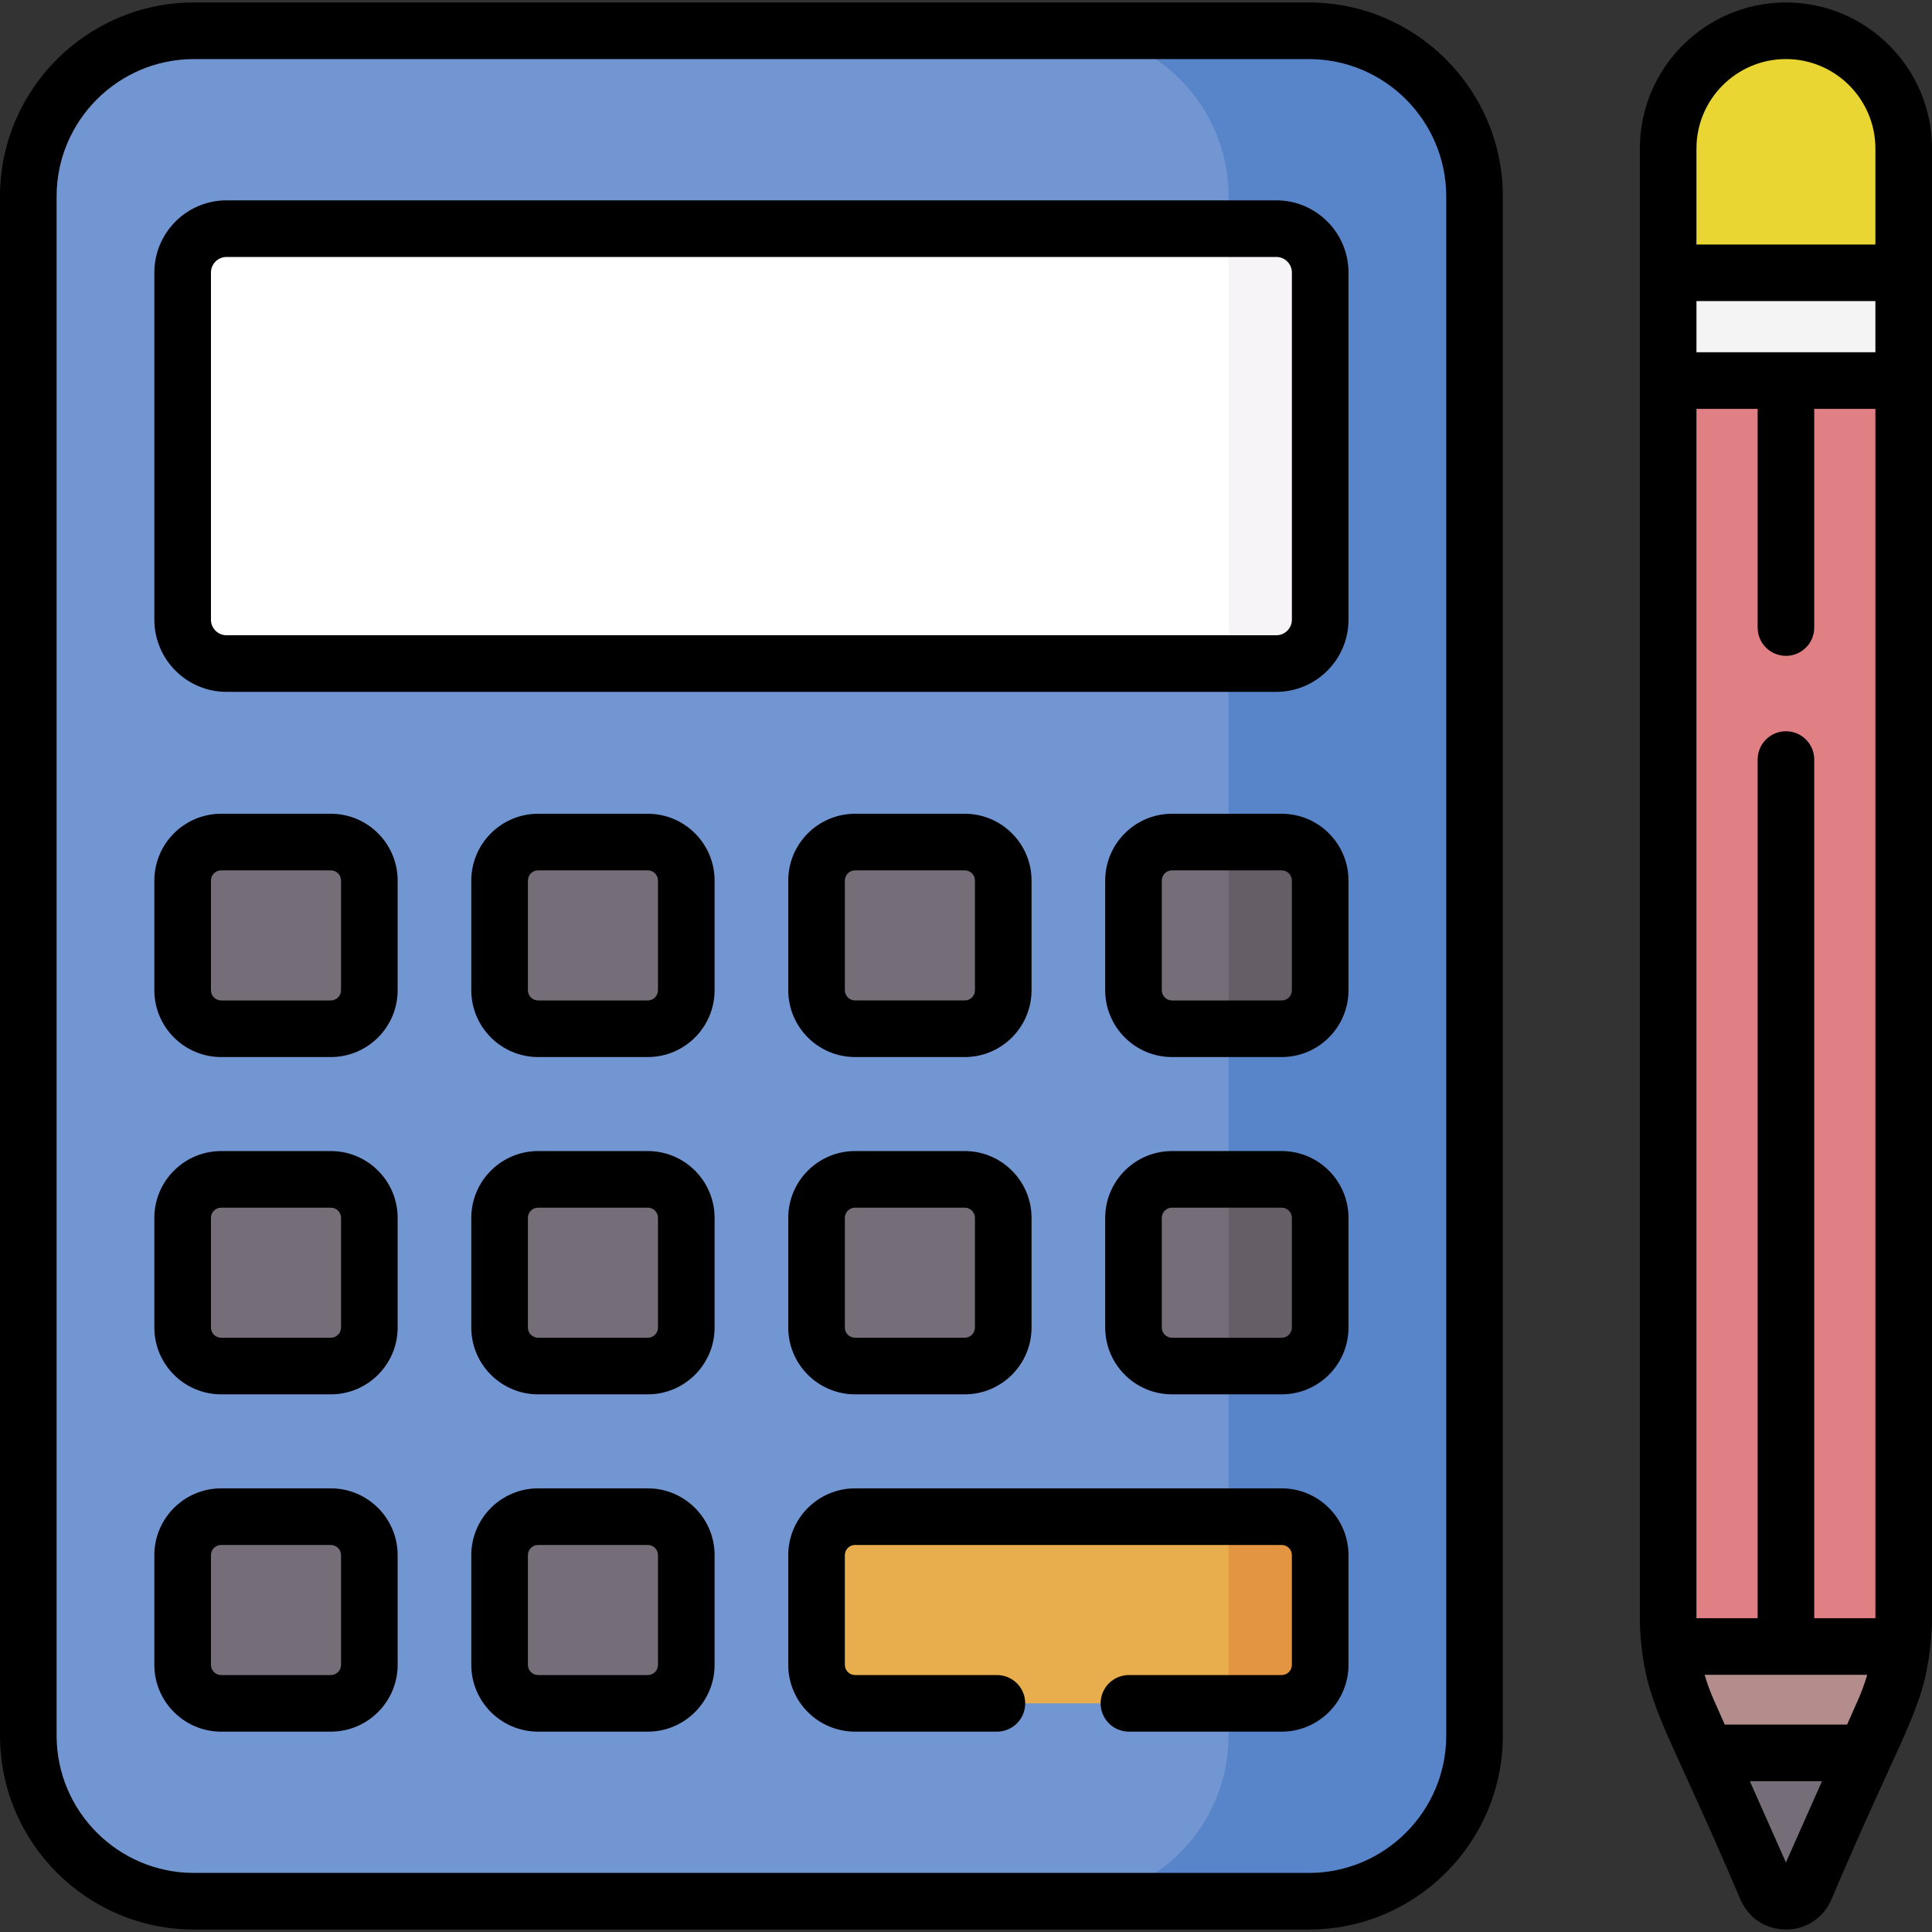 <svg id="Capa_1" enable-background="new 0 0 512 512" height="512" viewBox="0 0 512 512" width="512" xmlns="http://www.w3.org/2000/svg"><rect x="0" y="0" width="512" height="512" fill="#333333" stroke="none"/><g><path d="m442.078 93.53v335.28c0 2.494.182 5.064.486 7.528l9.795 4.989h41.859l9.795-4.988c.302-2.456.486-5.041.486-7.528v-335.281z" fill="#e07f84"/><g><path d="m346.869 8.154h-295.469c-24.245 0-43.9 19.655-43.9 43.9v407.891c0 24.245 19.655 43.9 43.9 43.9h295.469c24.245 0 43.9-19.655 43.9-43.9v-407.89c0-24.246-19.655-43.901-43.9-43.901z" fill="#7296d1"/><path d="m346.869 8.154h-65.183c24.246 0 43.9 19.655 43.9 43.9v407.891c0 24.246-19.655 43.9-43.9 43.9h65.183c24.246 0 43.9-19.655 43.9-43.9v-407.89c0-24.246-19.655-43.901-43.9-43.901z" fill="#5884c9"/><g><path d="m504.014 436.338h-61.45c.737 5.917 2.321 11.711 4.751 17.186l20.85 46.989c1.972 4.443 8.277 4.443 10.249 0l20.85-46.989c2.429-5.475 4.013-11.269 4.75-17.186z" fill="#b58c8c"/><path d="m452.199 464.533 15.965 35.98c1.972 4.443 8.277 4.443 10.249 0l15.965-35.98z" fill="#756e78"/><path d="m442.078 72.296h62.422v28.551h-62.422z" fill="#f4f4f4"/><g><path d="m504.5 72.296v-32.931c0-17.237-13.974-31.211-31.211-31.211-17.237 0-31.211 13.974-31.211 31.211v32.931z" fill="#ead633"/></g></g><g><path d="m48.406 164.227v-92.007c0-6.42 5.204-11.624 11.624-11.624h278.209c6.42 0 11.624 5.204 11.624 11.624v92.007c0 6.42-5.204 11.624-11.624 11.624h-278.209c-6.42 0-11.624-5.204-11.624-11.624z" fill="#fff"/><g><g fill="#756e78"><path d="m87.676 272.628h-29.068c-5.635 0-10.202-4.568-10.202-10.202v-29.068c0-5.635 4.568-10.202 10.202-10.202h29.068c5.635 0 10.202 4.568 10.202 10.202v29.068c.001 5.634-4.567 10.202-10.202 10.202z"/><path d="m171.671 272.628h-29.068c-5.635 0-10.202-4.568-10.202-10.202v-29.068c0-5.635 4.568-10.202 10.202-10.202h29.068c5.635 0 10.202 4.568 10.202 10.202v29.068c.001 5.634-4.567 10.202-10.202 10.202z"/><path d="m255.666 272.628h-29.068c-5.635 0-10.202-4.568-10.202-10.202v-29.068c0-5.635 4.568-10.202 10.202-10.202h29.068c5.635 0 10.202 4.568 10.202 10.202v29.068c0 5.634-4.567 10.202-10.202 10.202z"/><path d="m339.661 272.628h-29.068c-5.635 0-10.202-4.568-10.202-10.202v-29.068c0-5.635 4.568-10.202 10.202-10.202h29.068c5.635 0 10.202 4.568 10.202 10.202v29.068c0 5.634-4.568 10.202-10.202 10.202z"/></g><g><g fill="#756e78"><path d="m87.676 362.016h-29.068c-5.635 0-10.202-4.568-10.202-10.202v-29.068c0-5.635 4.568-10.202 10.202-10.202h29.068c5.635 0 10.202 4.568 10.202 10.202v29.068c.001 5.634-4.567 10.202-10.202 10.202z"/><path d="m171.671 362.016h-29.068c-5.635 0-10.202-4.568-10.202-10.202v-29.068c0-5.635 4.568-10.202 10.202-10.202h29.068c5.635 0 10.202 4.568 10.202 10.202v29.068c.001 5.634-4.567 10.202-10.202 10.202z"/><path d="m255.666 362.016h-29.068c-5.635 0-10.202-4.568-10.202-10.202v-29.068c0-5.635 4.568-10.202 10.202-10.202h29.068c5.635 0 10.202 4.568 10.202 10.202v29.068c0 5.634-4.567 10.202-10.202 10.202z"/><path d="m339.661 362.016h-29.068c-5.635 0-10.202-4.568-10.202-10.202v-29.068c0-5.635 4.568-10.202 10.202-10.202h29.068c5.635 0 10.202 4.568 10.202 10.202v29.068c0 5.634-4.568 10.202-10.202 10.202z"/></g><path d="m349.863 262.426v-29.068c0-5.635-4.568-10.202-10.202-10.202h-14.075v49.473h14.075c5.634-.001 10.202-4.569 10.202-10.203z" fill="#665e66"/><path d="m349.863 351.814v-29.068c0-5.634-4.568-10.202-10.202-10.202h-14.075v49.473h14.075c5.634-.001 10.202-4.569 10.202-10.203z" fill="#665e66"/></g><g><path d="m87.676 451.404h-29.068c-5.635 0-10.202-4.568-10.202-10.202v-29.068c0-5.635 4.568-10.202 10.202-10.202h29.068c5.635 0 10.202 4.568 10.202 10.202v29.068c.001 5.634-4.567 10.202-10.202 10.202z" fill="#756e78"/><path d="m171.671 451.404h-29.068c-5.635 0-10.202-4.568-10.202-10.202v-29.068c0-5.635 4.568-10.202 10.202-10.202h29.068c5.635 0 10.202 4.568 10.202 10.202v29.068c.001 5.634-4.567 10.202-10.202 10.202z" fill="#756e78"/><path d="m339.661 401.931h-113.063c-5.635 0-10.202 4.568-10.202 10.202v29.068c0 5.635 4.568 10.202 10.202 10.202h113.063c5.635 0 10.202-4.568 10.202-10.202v-29.068c0-5.634-4.568-10.202-10.202-10.202z" fill="#e8ae4d"/><path d="m349.863 441.201v-29.068c0-5.635-4.568-10.202-10.202-10.202h-14.075v49.473h14.075c5.634 0 10.202-4.568 10.202-10.203z" fill="#e49542"/></g></g></g></g><path d="m349.863 72.22c0-6.42-5.204-11.624-11.624-11.624h-12.653v115.255h12.653c6.42 0 11.624-5.204 11.624-11.624z" fill="#f7f4f7"/><g><path d="m346.868.654h-295.468c-28.342 0-51.4 23.059-51.4 51.401v407.891c0 28.342 23.058 51.4 51.4 51.4h295.469c28.342 0 51.399-23.059 51.399-51.4v-407.891c.001-28.342-23.058-51.401-51.4-51.401zm36.401 459.291c0 20.071-16.329 36.4-36.399 36.4h-295.47c-20.071 0-36.4-16.329-36.4-36.4v-407.89c0-20.071 16.329-36.4 36.4-36.4h295.468c20.071 0 36.4 16.329 36.4 36.4v407.89z"/><path d="m338.239 53.096h-278.209c-10.545 0-19.124 8.579-19.124 19.125v92.006c0 10.545 8.579 19.124 19.124 19.124h278.209c10.545 0 19.124-8.579 19.124-19.124v-92.006c0-10.546-8.579-19.125-19.124-19.125zm4.124 111.131c0 2.274-1.85 4.124-4.124 4.124h-278.209c-2.274 0-4.124-1.85-4.124-4.124v-92.006c0-2.274 1.85-4.125 4.124-4.125h278.209c2.274 0 4.124 1.851 4.124 4.125z"/><path d="m87.676 215.655h-29.068c-9.761 0-17.702 7.941-17.702 17.702v29.068c0 9.761 7.941 17.702 17.702 17.702h29.068c9.761 0 17.703-7.941 17.703-17.702v-29.068c0-9.76-7.942-17.702-17.703-17.702zm2.703 46.771c0 1.49-1.212 2.702-2.703 2.702h-29.068c-1.49 0-2.702-1.212-2.702-2.702v-29.068c0-1.49 1.212-2.702 2.702-2.702h29.068c1.49 0 2.703 1.212 2.703 2.702z"/><path d="m171.671 215.655h-29.069c-9.761 0-17.702 7.941-17.702 17.702v29.068c0 9.761 7.941 17.702 17.702 17.702h29.069c9.761 0 17.702-7.941 17.702-17.702v-29.068c.001-9.76-7.94-17.702-17.702-17.702zm2.703 46.771c0 1.49-1.212 2.702-2.702 2.702h-29.069c-1.49 0-2.702-1.212-2.702-2.702v-29.068c0-1.49 1.212-2.702 2.702-2.702h29.069c1.49 0 2.702 1.212 2.702 2.702z"/><path d="m226.598 280.128h29.068c9.761 0 17.702-7.941 17.702-17.702v-29.068c0-9.761-7.941-17.702-17.702-17.702h-29.068c-9.761 0-17.703 7.941-17.703 17.702v29.068c0 9.761 7.941 17.702 17.703 17.702zm-2.703-46.771c0-1.49 1.212-2.702 2.703-2.702h29.068c1.49 0 2.702 1.212 2.702 2.702v29.068c0 1.49-1.212 2.702-2.702 2.702h-29.068c-1.49 0-2.703-1.212-2.703-2.702z"/><path d="m339.661 215.655h-29.068c-9.762 0-17.703 7.941-17.703 17.702v29.068c0 9.761 7.941 17.702 17.703 17.702h29.068c9.761 0 17.702-7.941 17.702-17.702v-29.068c0-9.76-7.941-17.702-17.702-17.702zm2.702 46.771c0 1.49-1.212 2.702-2.702 2.702h-29.068c-1.49 0-2.703-1.212-2.703-2.702v-29.068c0-1.49 1.213-2.702 2.703-2.702h29.068c1.49 0 2.702 1.212 2.702 2.702z"/><path d="m87.676 305.043h-29.068c-9.761 0-17.702 7.941-17.702 17.702v29.068c0 9.761 7.941 17.702 17.702 17.702h29.068c9.761 0 17.703-7.941 17.703-17.702v-29.068c0-9.761-7.942-17.702-17.703-17.702zm2.703 46.77c0 1.49-1.212 2.702-2.703 2.702h-29.068c-1.49 0-2.702-1.212-2.702-2.702v-29.068c0-1.49 1.212-2.702 2.702-2.702h29.068c1.49 0 2.703 1.212 2.703 2.702z"/><path d="m171.671 305.043h-29.069c-9.761 0-17.702 7.941-17.702 17.702v29.068c0 9.761 7.941 17.702 17.702 17.702h29.069c9.761 0 17.702-7.941 17.702-17.702v-29.068c.001-9.761-7.94-17.702-17.702-17.702zm2.703 46.77c0 1.49-1.212 2.702-2.702 2.702h-29.069c-1.49 0-2.702-1.212-2.702-2.702v-29.068c0-1.49 1.212-2.702 2.702-2.702h29.069c1.49 0 2.702 1.212 2.702 2.702z"/><path d="m208.895 351.813c0 9.761 7.941 17.702 17.703 17.702h29.068c9.761 0 17.702-7.941 17.702-17.702v-29.068c0-9.761-7.941-17.702-17.702-17.702h-29.068c-9.761 0-17.703 7.941-17.703 17.702zm15-29.068c0-1.49 1.212-2.702 2.703-2.702h29.068c1.49 0 2.702 1.212 2.702 2.702v29.068c0 1.49-1.212 2.702-2.702 2.702h-29.068c-1.49 0-2.703-1.212-2.703-2.702z"/><path d="m339.661 305.043h-29.068c-9.762 0-17.703 7.941-17.703 17.702v29.068c0 9.761 7.941 17.702 17.703 17.702h29.068c9.761 0 17.702-7.941 17.702-17.702v-29.068c0-9.761-7.941-17.702-17.702-17.702zm2.702 46.77c0 1.49-1.212 2.702-2.702 2.702h-29.068c-1.49 0-2.703-1.212-2.703-2.702v-29.068c0-1.49 1.213-2.702 2.703-2.702h29.068c1.49 0 2.702 1.212 2.702 2.702z"/><path d="m87.676 394.431h-29.068c-9.761 0-17.702 7.941-17.702 17.702v29.068c0 9.762 7.941 17.703 17.702 17.703h29.068c9.761 0 17.703-7.941 17.703-17.703v-29.068c0-9.761-7.942-17.702-17.703-17.702zm2.703 46.77c0 1.49-1.212 2.703-2.703 2.703h-29.068c-1.49 0-2.702-1.213-2.702-2.703v-29.068c0-1.49 1.212-2.702 2.702-2.702h29.068c1.49 0 2.703 1.212 2.703 2.702z"/><path d="m171.671 394.431h-29.069c-9.761 0-17.702 7.941-17.702 17.702v29.068c0 9.762 7.941 17.703 17.702 17.703h29.069c9.761 0 17.702-7.941 17.702-17.703v-29.068c.001-9.761-7.94-17.702-17.702-17.702zm2.703 46.77c0 1.49-1.212 2.703-2.702 2.703h-29.069c-1.49 0-2.702-1.213-2.702-2.703v-29.068c0-1.49 1.212-2.702 2.702-2.702h29.069c1.49 0 2.702 1.212 2.702 2.702z"/><path d="m339.661 394.431h-113.063c-9.761 0-17.703 7.941-17.703 17.702v29.068c0 9.761 7.941 17.702 17.703 17.702h37.597c4.143 0 7.5-3.357 7.5-7.5s-3.357-7.5-7.5-7.5h-37.597c-1.49 0-2.703-1.212-2.703-2.702v-29.068c0-1.49 1.212-2.702 2.703-2.702h113.063c1.49 0 2.702 1.212 2.702 2.702v29.068c0 1.49-1.212 2.702-2.702 2.702h-40.484c-4.143 0-7.5 3.357-7.5 7.5s3.357 7.5 7.5 7.5h40.484c9.761 0 17.702-7.941 17.702-17.702v-29.068c0-9.761-7.941-17.702-17.702-17.702z"/><path d="m473.289.654c-21.346 0-38.712 17.365-38.712 38.711v389.445c0 2.683.183 5.523.543 8.445v.003.007c2.023 16.232 7.64 22.699 26.188 66.291 2.133 4.804 6.723 7.789 11.979 7.789 5.258 0 9.848-2.985 11.98-7.79 19.086-44.857 24.138-49.841 26.188-66.29 0-.002 0-.005 0-.007 0-.001 0-.002 0-.003.36-2.922.543-5.763.543-8.445 0-20.003 0-372.301 0-389.445.002-21.345-17.363-38.711-38.709-38.711zm0 492.916-9.556-21.537h19.113zm16.212-36.537h-32.424c-2.277-5.321-3.851-8.098-5.335-13.195h43.093c-1.488 5.112-3.072 7.908-5.334 13.195zm7.499-28.222v.027h-16.21v-227.547c0-4.143-3.357-7.5-7.5-7.5s-7.5 3.357-7.5 7.5v227.547h-16.211c0-.009 0-.018 0-.027v-320.464h16.212v57.962c0 4.143 3.357 7.5 7.5 7.5s7.5-3.357 7.5-7.5v-57.962h16.209zm0-335.464h-47.422v-13.551h47.422zm0-28.551h-47.423v-25.431c0-13.074 10.637-23.711 23.712-23.711 13.074 0 23.711 10.637 23.711 23.711z"/></g></g></svg>